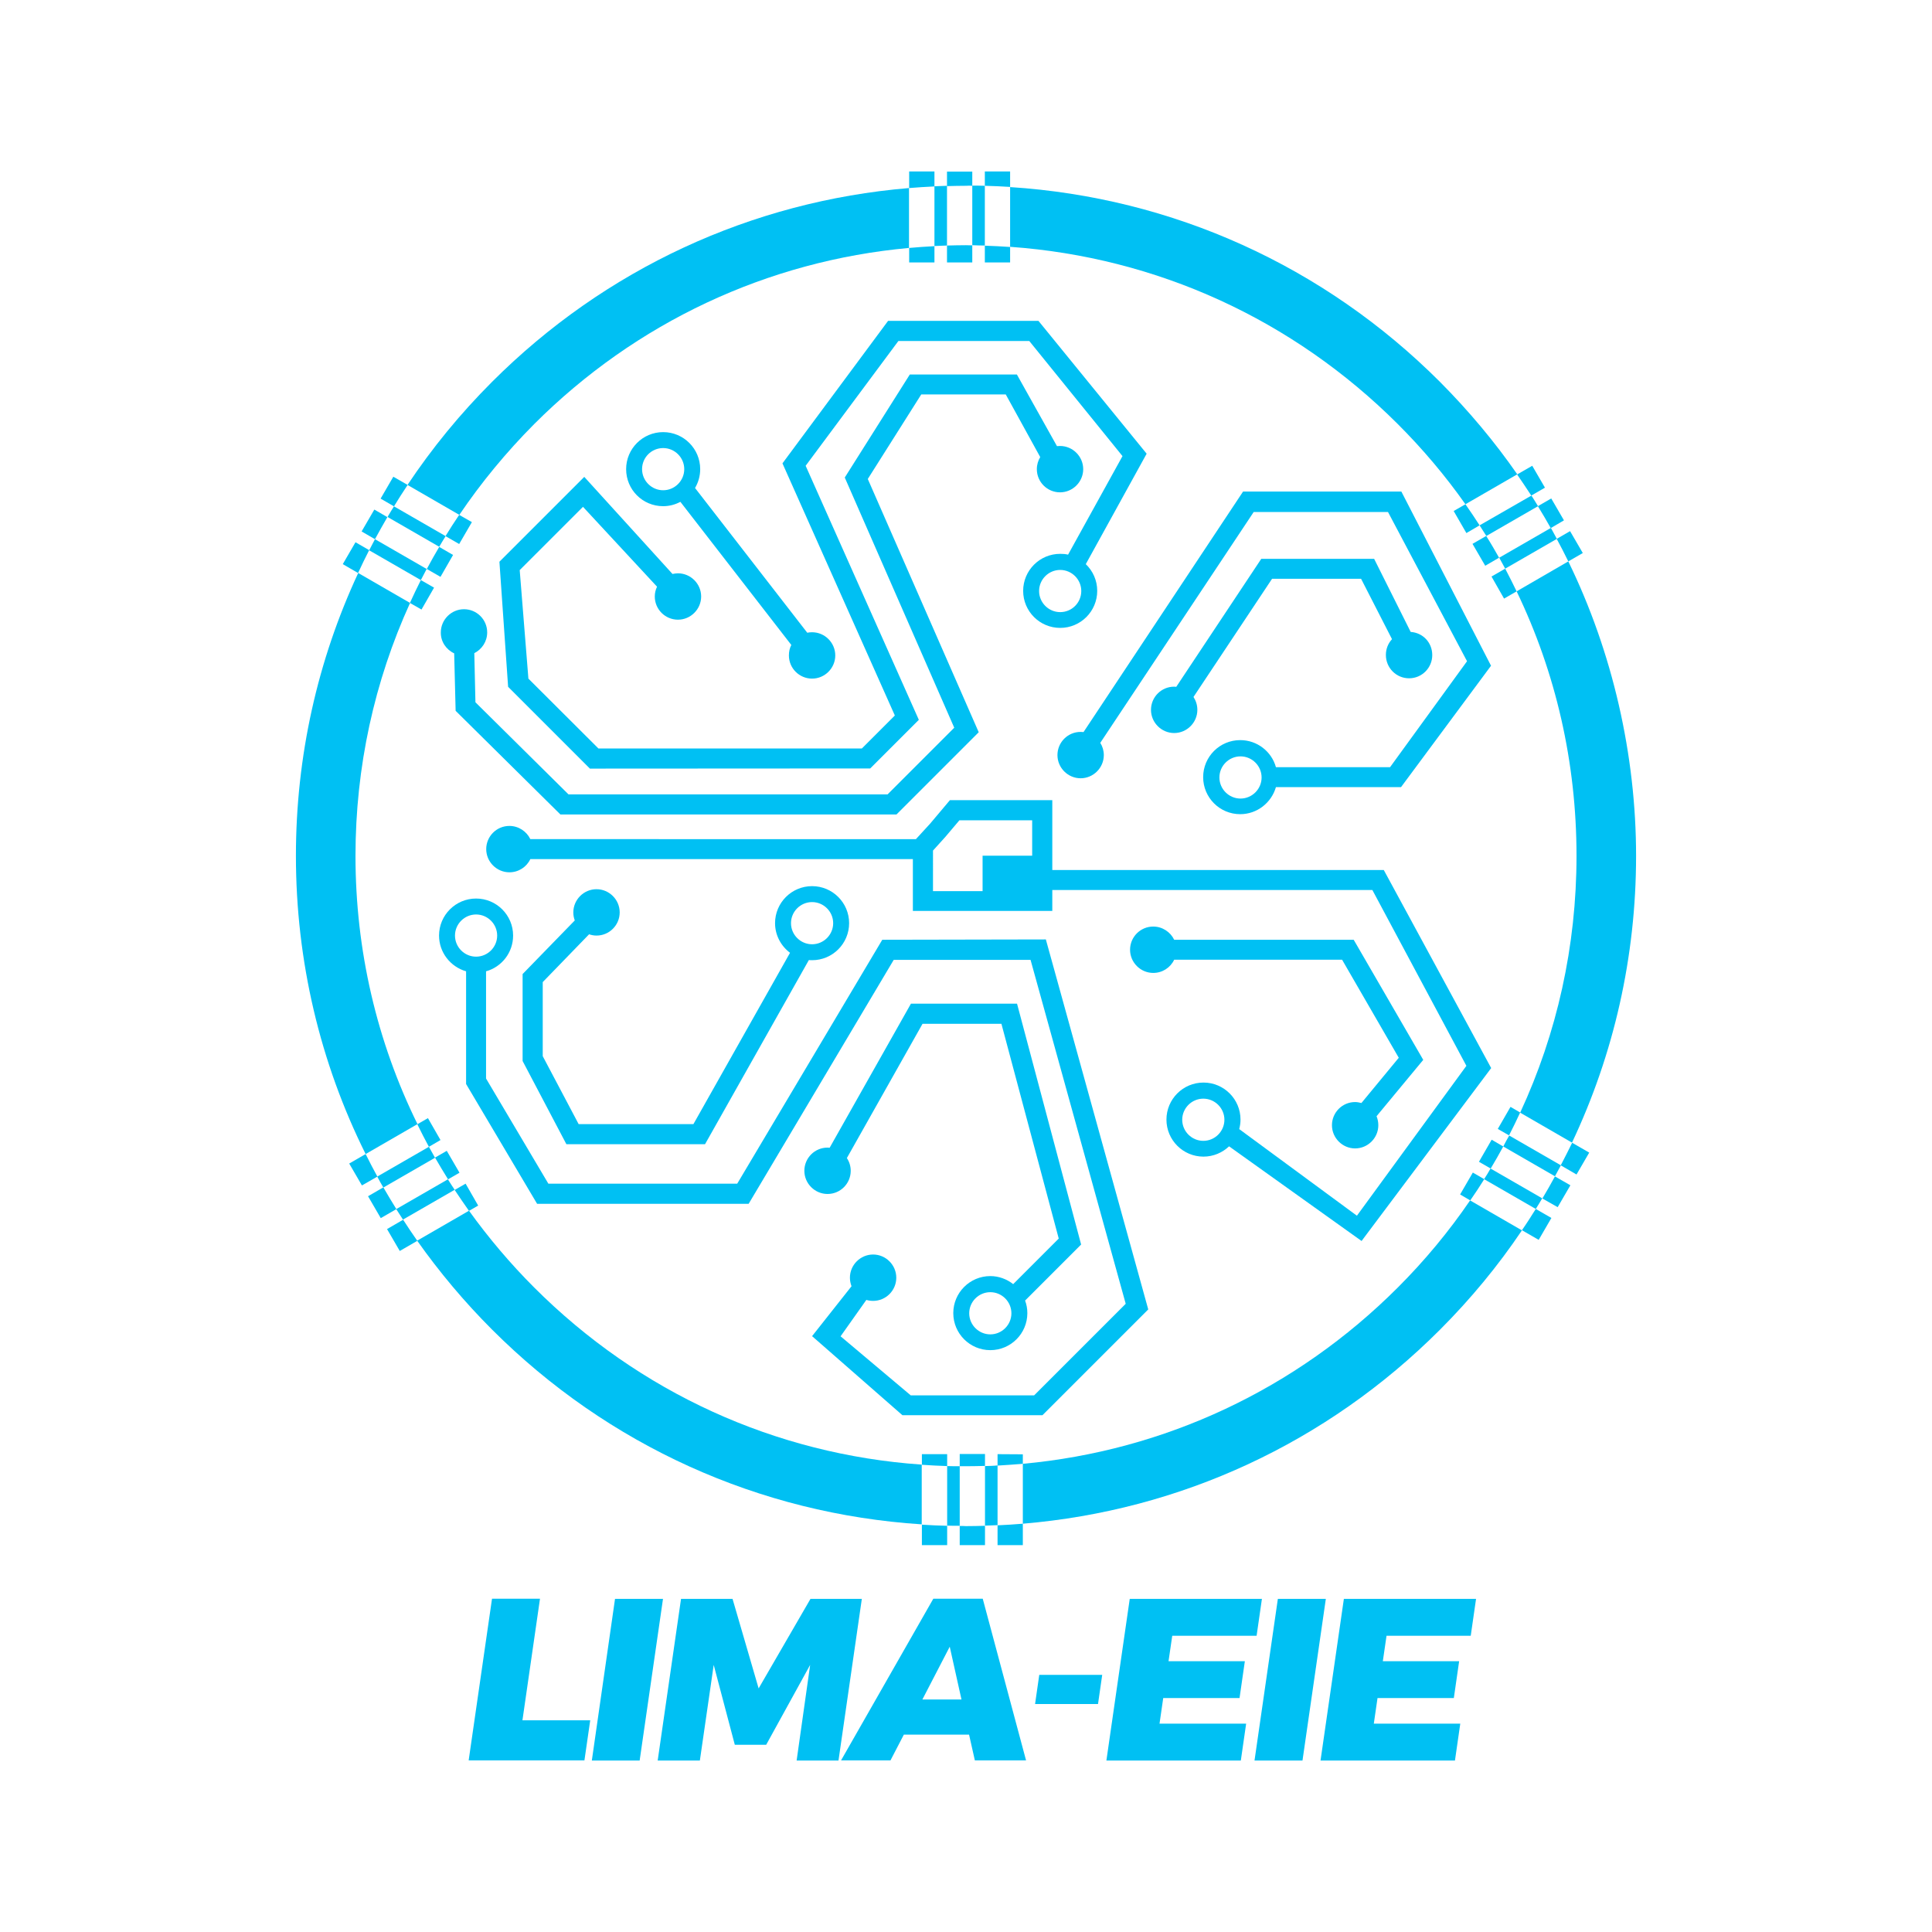 <?xml version="1.0" encoding="utf-8"?>
<!-- Generator: Adobe Illustrator 27.8.1, SVG Export Plug-In . SVG Version: 6.00 Build 0)  -->
<svg version="1.1" id="Layer_1" xmlns="http://www.w3.org/2000/svg" xmlns:xlink="http://www.w3.org/1999/xlink" x="0px" y="0px"
	 viewBox="0 0 1200 1200" style="enable-background:new 0 0 1200 1200;" xml:space="preserve">
<style type="text/css">
	.st0{fill:#00C0F3;}
</style>
<g>
	<path class="st0" d="M366.6,1068.5l-3.6,24.9h-71.9l14.5-100.4h29.8l-10.9,75.5H366.6L366.6,1068.5z"/>
	<path class="st0" d="M367.6,1093.5L382,993.1h29.8l-14.5,100.4H367.6L367.6,1093.5z"/>
	<path class="st0" d="M494.8,1093.5l8.4-59.4l-27.3,49.6h-19.5l-13.1-49.6l-8.6,59.4h-26.2L423,993.1H455l16.2,55.6l32.2-55.6h31.9
		l-14.5,100.4L494.8,1093.5L494.8,1093.5z"/>
	<path class="st0" d="M561.4,1077.4l-8.3,16h-30.7l57.3-100.4h30.7l26.9,100.4h-31.8l-3.6-16H561.4z M589.9,1022.8l-17,32.8h24.3
		L589.9,1022.8L589.9,1022.8z"/>
	<path class="st0" d="M642.9,1058.4l2.6-18.1h39.1l-2.6,18.1H642.9z"/>
	<path class="st0" d="M728.1,1016l-2.3,15.8h47.4l-3.3,22.9h-47.4l-2.3,15.9H774l-3.3,22.9h-83.5l14.5-100.4h82.1l-3.3,22.9
		L728.1,1016L728.1,1016z"/>
	<path class="st0" d="M779.2,1093.5l14.5-100.4h29.8L809,1093.5H779.2L779.2,1093.5z"/>
	<path class="st0" d="M861.2,1016l-2.3,15.8h47.4l-3.3,22.9h-47.4l-2.3,15.9H907l-3.3,22.9h-83.5l14.5-100.4h82.1l-3.3,22.9
		L861.2,1016L861.2,1016z"/>
</g>
<g>
	<path class="st0" d="M926.2,663.4l-66.7-123H653.6V497H590l-12.3,14.6l-8.8,9.6H329.4c-2.3-4.8-7.3-8.2-13-8.2
		c-8,0-14.4,6.5-14.4,14.4s6.5,14.4,14.4,14.4c5.7,0,10.7-3.3,13-8.2H567v32.2h86.6v-13h198.8l58.4,109.2l-68,93.1l-73.1-53.8
		c0.5-1.9,0.8-3.8,0.8-5.9c0-12.7-10.3-23-23-23s-23,10.3-23,23s10.3,23,23,23c6.2,0,11.8-2.5,15.9-6.4l82.3,58.8L926.2,663.4
		L926.2,663.4z M579.5,528.3l7.6-8.4l8.8-10.4h45.2v22h-30.8v22h-30.8L579.5,528.3L579.5,528.3z M747.4,708.6
		c-7.2,0-13.1-5.9-13.1-13.1s5.9-13.1,13.1-13.1s13.1,5.9,13.1,13.1S754.6,708.6,747.4,708.6z"/>
	<path class="st0" d="M840.8,583.7H729.3c-2.3-4.8-7.3-8.2-13-8.2c-8,0-14.4,6.5-14.4,14.4s6.5,14.4,14.4,14.4
		c5.7,0,10.7-3.3,13-8.2h104.3l35.2,60.9l-23.2,28.1c-1.2-0.3-2.6-0.6-3.9-0.6c-8,0-14.4,6.5-14.4,14.4s6.5,14.4,14.4,14.4
		s14.4-6.5,14.4-14.4c0-2-0.4-3.9-1.1-5.6l29-35L840.8,583.7L840.8,583.7z"/>
	<path class="st0" d="M540.5,477.3l30.2-30.2l-70.3-157.8l57.6-77.5h81.3l57.9,71.5l-33.8,61.2c-1.6-0.4-3.2-0.5-4.9-0.5
		c-12.7,0-23,10.3-23,23s10.3,23,23,23s23-10.3,23-23c0-6.5-2.7-12.4-7.1-16.6l37.8-68.6l-67.2-82.5h-93.4L486,287.8l69.8,156.6
		l-20.5,20.5H371.7l-43.5-43.4l-5.4-67.4l39.3-39.3l46,49.6c-0.9,1.9-1.4,3.9-1.4,6.1c0,8,6.5,14.4,14.4,14.4s14.4-6.5,14.4-14.4
		s-6.5-14.4-14.4-14.4c-1.2,0-2.3,0.2-3.4,0.4l-54.8-60.3l-52.7,52.7l5.4,77.7l50.8,50.8L540.5,477.3L540.5,477.3z M658.5,380.2
		c-7.2,0-13.1-5.9-13.1-13.1s5.9-13.1,13.1-13.1s13.1,5.9,13.1,13.1S665.8,380.2,658.5,380.2z"/>
	<path class="st0" d="M548,583.7l-90.1,151.5H340.6l-38.7-65.3v-66.6c9.7-2.7,16.8-11.6,16.8-22.2c0-12.7-10.3-23-23-23
		s-23,10.3-23,23c0,10.5,7.1,19.4,16.8,22.2v70l44.1,74.4H465l90.1-151.5h85l59.1,213.6l-56.9,56.9h-76.6L522.1,830l16-22.6
		c1.3,0.4,2.8,0.6,4.2,0.6c8,0,14.4-6.5,14.4-14.4s-6.5-14.4-14.4-14.4s-14.4,6.5-14.4,14.4c0,1.9,0.4,3.7,1,5.3l-24.5,31l56.1,49.1
		h87l65.7-65.7l-63.6-229.8L548,583.7L548,583.7z M282.6,581.1c0-7.2,5.9-13.1,13.1-13.1s13.1,5.9,13.1,13.1s-5.9,13.1-13.1,13.1
		S282.6,588.3,282.6,581.1z"/>
	<path class="st0" d="M631.7,623.4h-65.9l-50.5,89.5c-0.4,0-0.9-0.1-1.3-0.1c-8,0-14.4,6.5-14.4,14.4s6.5,14.4,14.4,14.4
		c8,0,14.4-6.5,14.4-14.4c0-2.9-0.9-5.7-2.4-7.9l47-83.4h49l35.6,133.4l-28.3,28.3c-3.9-3.1-8.9-5-14.2-5c-12.7,0-23,10.3-23,23
		s10.3,23,23,23s23-10.3,23-23c0-2.8-0.5-5.4-1.4-7.8l34.8-34.8L631.7,623.4L631.7,623.4z M615.1,828.8c-7.2,0-13.1-5.9-13.1-13.1
		s5.9-13.1,13.1-13.1s13.1,5.9,13.1,13.1S622.3,828.8,615.1,828.8z"/>
	<path class="st0" d="M324.6,659l27.2,51.7h86.1l64.5-114.4c0.6,0.1,1.3,0.1,2,0.1c12.7,0,23-10.3,23-23s-10.3-23-23-23
		s-23,10.3-23,23c0,7.5,3.7,14.2,9.3,18.4l-60,106.4h-71.3L337.1,656V610l28.8-29.7c1.4,0.5,3,0.8,4.6,0.8c8,0,14.4-6.5,14.4-14.4
		s-6.5-14.4-14.4-14.4s-14.4,6.5-14.4,14.4c0,1.8,0.3,3.4,0.9,5L324.6,605L324.6,659L324.6,659z M504.4,560.3
		c7.2,0,13.1,5.9,13.1,13.1s-5.9,13.1-13.1,13.1s-13.1-5.9-13.1-13.1S497.2,560.3,504.4,560.3z"/>
	<path class="st0" d="M411.9,314.4c3.9,0,7.5-1,10.7-2.7l68.9,88.9c-1,1.9-1.5,4.1-1.5,6.5c0,8,6.5,14.4,14.4,14.4
		s14.4-6.5,14.4-14.4s-6.5-14.4-14.4-14.4c-1,0-2.1,0.1-3,0.3l-69.7-89.9c2-3.4,3.2-7.4,3.2-11.7c0-12.7-10.3-23-23-23
		s-23,10.3-23,23S399.1,314.4,411.9,314.4L411.9,314.4z M411.9,278.3c7.2,0,13.1,5.9,13.1,13.1s-5.9,13.1-13.1,13.1
		s-13.1-5.9-13.1-13.1S404.6,278.3,411.9,278.3z"/>
	<path class="st0" d="M671.2,454.6c-8,0-14.4,6.5-14.4,14.4s6.5,14.4,14.4,14.4s14.4-6.5,14.4-14.4c0-2.8-0.8-5.4-2.2-7.6
		l95.3-143.4h83.4l49.1,92.7l-47.8,65.8h-70.9c-2.7-9.7-11.6-16.8-22.2-16.8c-12.7,0-23,10.3-23,23s10.3,23,23,23
		c10.5,0,19.4-7.1,22.2-16.8h77.7l55.9-75.4l-55.7-108.2h-98.3L673,454.7C672.4,454.7,671.8,454.6,671.2,454.6L671.2,454.6z
		 M770.5,496c-7.2,0-13.1-5.9-13.1-13.1s5.9-13.1,13.1-13.1s13.1,5.9,13.1,13.1S777.7,496,770.5,496z"/>
	<path class="st0" d="M282.1,405.8l0.9,35.7l65.1,64.4h208.7l51.1-51.1L539,297.5l33.2-52.5h52.5l21.4,38.9
		c-1.3,2.2-2.1,4.7-2.1,7.5c0,8,6.5,14.4,14.4,14.4s14.4-6.5,14.4-14.4s-6.5-14.4-14.4-14.4c-0.6,0-1.3,0.1-1.9,0.1l-24.9-44.5
		h-66.5l-40.4,64l68,155.4l-41.4,41.4H353.1l-57.8-57.2l-0.7-30.5c4.7-2.4,8-7.2,8-12.9c0-8-6.5-14.4-14.4-14.4s-14.4,6.5-14.4,14.4
		C273.7,398.5,277.1,403.5,282.1,405.8L282.1,405.8z"/>
	<path class="st0" d="M875.2,421.3c8,0,14.4-6.5,14.4-14.4s-5.9-13.9-13.4-14.4l-22.7-45.4h-70.1l-52.8,79.5c-0.4,0-0.8-0.1-1.3-0.1
		c-8,0-14.4,6.5-14.4,14.4s6.5,14.4,14.4,14.4s14.4-6.5,14.4-14.4c0-3-0.9-5.7-2.4-8l48.8-73.4h55.3l19.2,37.5
		c-2.4,2.6-3.8,6-3.8,9.8C860.8,414.9,867.3,421.3,875.2,421.3L875.2,421.3z"/>
</g>
<g>
	<path class="st0" d="M331.8,263.4c63.2-63.2,144.9-101.4,232.8-109.4v-37.2c-97.9,8.2-188.8,50.2-259,120.4
		c-19.8,19.8-37.3,41.2-52.5,64l32.2,18.6C298.8,299.8,314.4,280.9,331.8,263.4L331.8,263.4z"/>
	<path class="st0" d="M276.8,333l-32.1-18.5c-1.4,2.2-2.7,4.4-4,6.6l32.1,18.5C274.1,337.4,275.4,335.2,276.8,333L276.8,333z"/>
	<path class="st0" d="M265,353.4l-32.1-18.5c-1.2,2.3-2.4,4.6-3.6,6.9l32.1,18.5C262.6,358,263.8,355.7,265,353.4z"/>
	<path class="st0" d="M278.2,732.5l-32.1,18.5c1.4,2.2,2.8,4.4,4.2,6.5l32.1-18.5C281,736.9,279.6,734.8,278.2,732.5L278.2,732.5z"
		/>
	<path class="st0" d="M220.8,531.6c0-55.1,11.7-108.4,33.9-157.1l-32.2-18.6c-25.3,54.3-38.7,114-38.7,175.7
		c0,65.3,15,128.4,43.3,185.2l32.2-18.6C234.1,647,220.8,590.3,220.8,531.6L220.8,531.6z"/>
	<path class="st0" d="M266.4,712.3l-32.1,18.5c1.2,2.3,2.5,4.5,3.8,6.8l32.1-18.5C268.9,716.8,267.6,714.5,266.4,712.3L266.4,712.3z
		"/>
	<path class="st0" d="M979.2,531.6c0,56-12.1,110.2-35,159.5l32.2,18.6c26-55,39.8-115.5,39.8-178.1s-14.6-126.6-42.1-182.9
		L942,367.3C966.4,417.9,979.2,473.7,979.2,531.6L979.2,531.6z"/>
	<path class="st0" d="M331.8,799.7c-14.9-14.9-28.4-30.9-40.5-47.7l-32.2,18.6c13.8,19.5,29.3,38,46.5,55.2
		c72.1,72.1,166.1,114.5,266.9,121v-37.1C481.6,903.4,397,864.9,331.8,799.7L331.8,799.7z"/>
	<path class="st0" d="M588.2,152.5v-37.1c-2.6,0.1-5.2,0.2-7.8,0.3v37.1C583,152.7,585.6,152.6,588.2,152.5L588.2,152.5z"/>
	<path class="st0" d="M934.9,353.2l32.1-18.5c-1.2-2.3-2.5-4.5-3.7-6.8l-32.1,18.5C932.4,348.7,933.7,350.9,934.9,353.2L934.9,353.2
		z"/>
	<path class="st0" d="M923.2,332.9l32.1-18.5c-1.3-2.2-2.7-4.4-4.1-6.6L919,326.3C920.4,328.5,921.8,330.7,923.2,332.9L923.2,332.9z
		"/>
	<path class="st0" d="M611.7,152.5v-37.1c-2.6-0.1-5.2-0.1-7.8-0.1v37C606.5,152.4,609.1,152.5,611.7,152.5L611.7,152.5z"/>
	<path class="st0" d="M868.2,263.4c15.5,15.5,29.6,32.2,42,49.8l32.2-18.6c-14.1-20.3-30.2-39.5-48-57.4
		c-72.1-72.1-166.1-114.5-267-121v37.1C718.4,159.8,803,198.3,868.2,263.4L868.2,263.4z"/>
	<path class="st0" d="M588.3,910.6v37c2.6,0.1,5.2,0.1,7.8,0.1v-37C593.5,910.7,590.9,910.7,588.3,910.6L588.3,910.6z"/>
	<path class="st0" d="M921.8,732.4l32.1,18.5c1.4-2.2,2.7-4.4,4-6.6l-32.1-18.5C924.6,728,923.2,730.2,921.8,732.4z"/>
	<path class="st0" d="M611.8,910.6v37c2.6-0.1,5.2-0.2,7.8-0.3v-37.1C617,910.5,614.4,910.5,611.8,910.6L611.8,910.6z"/>
	<path class="st0" d="M868.2,799.7C804.9,863,723.3,901.1,635.3,909.2v37.2c97.9-8.2,188.8-50.2,259-120.4
		c19.2-19.2,36.2-39.8,51-61.8l-32.2-18.6C900,764.8,885,782.9,868.2,799.7L868.2,799.7z"/>
	<path class="st0" d="M933.7,712.1l32.1,18.5c1.2-2.3,2.5-4.5,3.7-6.8l-32.1-18.5C936.1,707.5,934.9,709.8,933.7,712.1L933.7,712.1z
		"/>
	<path class="st0" d="M580.4,163v-10.1c-5.3,0.3-10.5,0.6-15.7,1.1v9L580.4,163L580.4,163z"/>
	<path class="st0" d="M580.4,106.5h-15.7v10.3c5.2-0.4,10.5-0.8,15.7-1V106.5z"/>
	<path class="st0" d="M603.9,115.4v-8.8h-15.7v9c3.9-0.1,7.9-0.2,11.8-0.2C601.3,115.3,602.6,115.3,603.9,115.4L603.9,115.4z"/>
	<path class="st0" d="M603.9,163v-10.6c-1.3,0-2.6-0.1-3.9-0.1c-4,0-7.9,0.1-11.8,0.2V163H603.9L603.9,163z"/>
	<path class="st0" d="M627.4,106.5h-15.7v8.9c5.3,0.1,10.5,0.4,15.7,0.7C627.4,116.2,627.4,106.5,627.4,106.5z"/>
	<path class="st0" d="M627.4,163v-9.6c-5.2-0.4-10.5-0.6-15.7-0.8V163H627.4z"/>
	<path class="st0" d="M269.6,365l-8.2-4.7c-2.4,4.7-4.6,9.4-6.8,14.2l7.2,4.1L269.6,365L269.6,365z"/>
	<path class="st0" d="M220.8,336.8l-7.9,13.6l9.5,5.5c2.2-4.8,4.5-9.5,6.9-14.2L220.8,336.8z"/>
	<path class="st0" d="M232.5,316.5l-7.9,13.6l8.3,4.8c2.5-4.6,5.1-9.2,7.7-13.7L232.5,316.5L232.5,316.5z"/>
	<path class="st0" d="M281.4,344.7l-8.6-5c-2.7,4.5-5.2,9.1-7.7,13.7l8.5,4.9L281.4,344.7L281.4,344.7z"/>
	<path class="st0" d="M244.3,296.1l-7.9,13.6l8.3,4.8c2.7-4.5,5.6-8.9,8.5-13.3L244.3,296.1L244.3,296.1z"/>
	<path class="st0" d="M293.1,324.3l-7.9-4.5c-3,4.4-5.8,8.8-8.5,13.2l8.5,4.9L293.1,324.3L293.1,324.3z"/>
	<path class="st0" d="M289.2,735.2l-6.8,3.9c2.9,4.4,5.9,8.7,8.9,13l5.7-3.3L289.2,735.2L289.2,735.2z"/>
	<path class="st0" d="M240.4,763.4l7.9,13.6l10.9-6.3c-3-4.3-6-8.7-8.8-13.1L240.4,763.4L240.4,763.4z"/>
	<path class="st0" d="M277.5,714.8l-7.3,4.2c2.6,4.5,5.3,9,8.1,13.5l7.1-4.1L277.5,714.8z"/>
	<path class="st0" d="M228.6,743l7.9,13.6l9.7-5.6c-2.8-4.5-5.5-9-8.1-13.5L228.6,743z"/>
	<path class="st0" d="M265.8,694.5l-6.6,3.8c2.3,4.7,4.7,9.4,7.2,14l7.2-4.2L265.8,694.5L265.8,694.5z"/>
	<path class="st0" d="M216.9,722.7l7.9,13.6l9.6-5.5c-2.5-4.6-5-9.3-7.3-14L216.9,722.7L216.9,722.7z"/>
	<path class="st0" d="M619.6,903.2v7.1c5.3-0.3,10.5-0.7,15.7-1.1v-5.9L619.6,903.2L619.6,903.2z"/>
	<path class="st0" d="M619.6,959.7h15.7v-13.3c-5.2,0.4-10.5,0.8-15.7,1V959.7L619.6,959.7z"/>
	<path class="st0" d="M596.1,903.2v7.5c1.3,0,2.6,0,3.9,0c4,0,7.9-0.1,11.8-0.2v-7.4H596.1L596.1,903.2z"/>
	<path class="st0" d="M596.1,947.8v11.9h15.7v-12c-3.9,0.1-7.9,0.2-11.8,0.2C598.7,947.8,597.4,947.8,596.1,947.8L596.1,947.8z"/>
	<path class="st0" d="M572.6,903.2v6.6c5.2,0.4,10.5,0.6,15.7,0.8v-7.4L572.6,903.2L572.6,903.2z"/>
	<path class="st0" d="M572.6,959.7h15.7v-12c-5.3-0.1-10.5-0.4-15.7-0.7V959.7z"/>
	<path class="st0" d="M969.4,723.8l9.8,5.7l7.9-13.6l-10.6-6.1C974.2,714.4,971.9,719.1,969.4,723.8L969.4,723.8z"/>
	<path class="st0" d="M930.3,701.2l7,4c2.4-4.7,4.7-9.4,6.9-14.2l-6-3.5L930.3,701.2L930.3,701.2z"/>
	<path class="st0" d="M918.6,721.6l7.3,4.2c2.7-4.5,5.3-9.1,7.8-13.7l-7.2-4.2L918.6,721.6L918.6,721.6z"/>
	<path class="st0" d="M967.5,749.8l7.9-13.6l-9.6-5.5c-2.5,4.6-5.1,9.2-7.8,13.7L967.5,749.8L967.5,749.8z"/>
	<path class="st0" d="M906.9,741.9l6.3,3.7c3-4.3,5.9-8.7,8.7-13.2l-7.1-4.1L906.9,741.9L906.9,741.9z"/>
	<path class="st0" d="M955.7,770.1l7.9-13.6l-9.7-5.6c-2.8,4.5-5.6,8.9-8.6,13.2L955.7,770.1L955.7,770.1z"/>
	<path class="st0" d="M910.8,331.1l8.2-4.8c-2.8-4.4-5.8-8.8-8.8-13.1l-7.3,4.2L910.8,331.1z"/>
	<path class="st0" d="M959.6,302.9l-7.9-13.6l-9.4,5.4c3,4.3,5.9,8.7,8.8,13.1L959.6,302.9L959.6,302.9z"/>
	<path class="st0" d="M922.5,351.4l8.6-5c-2.6-4.6-5.2-9.1-8-13.5l-8.5,4.9L922.5,351.4L922.5,351.4z"/>
	<path class="st0" d="M971.4,323.2l-7.9-13.6l-8.3,4.8c2.8,4.5,5.4,9,8,13.6L971.4,323.2L971.4,323.2z"/>
	<path class="st0" d="M934.2,371.8l7.8-4.5c-2.3-4.7-4.6-9.4-7.1-14.1l-8.5,4.9L934.2,371.8L934.2,371.8z"/>
	<path class="st0" d="M983.1,343.5l-7.9-13.6l-8.3,4.8c2.5,4.6,4.9,9.3,7.2,14L983.1,343.5L983.1,343.5z"/>
</g>
</svg>
